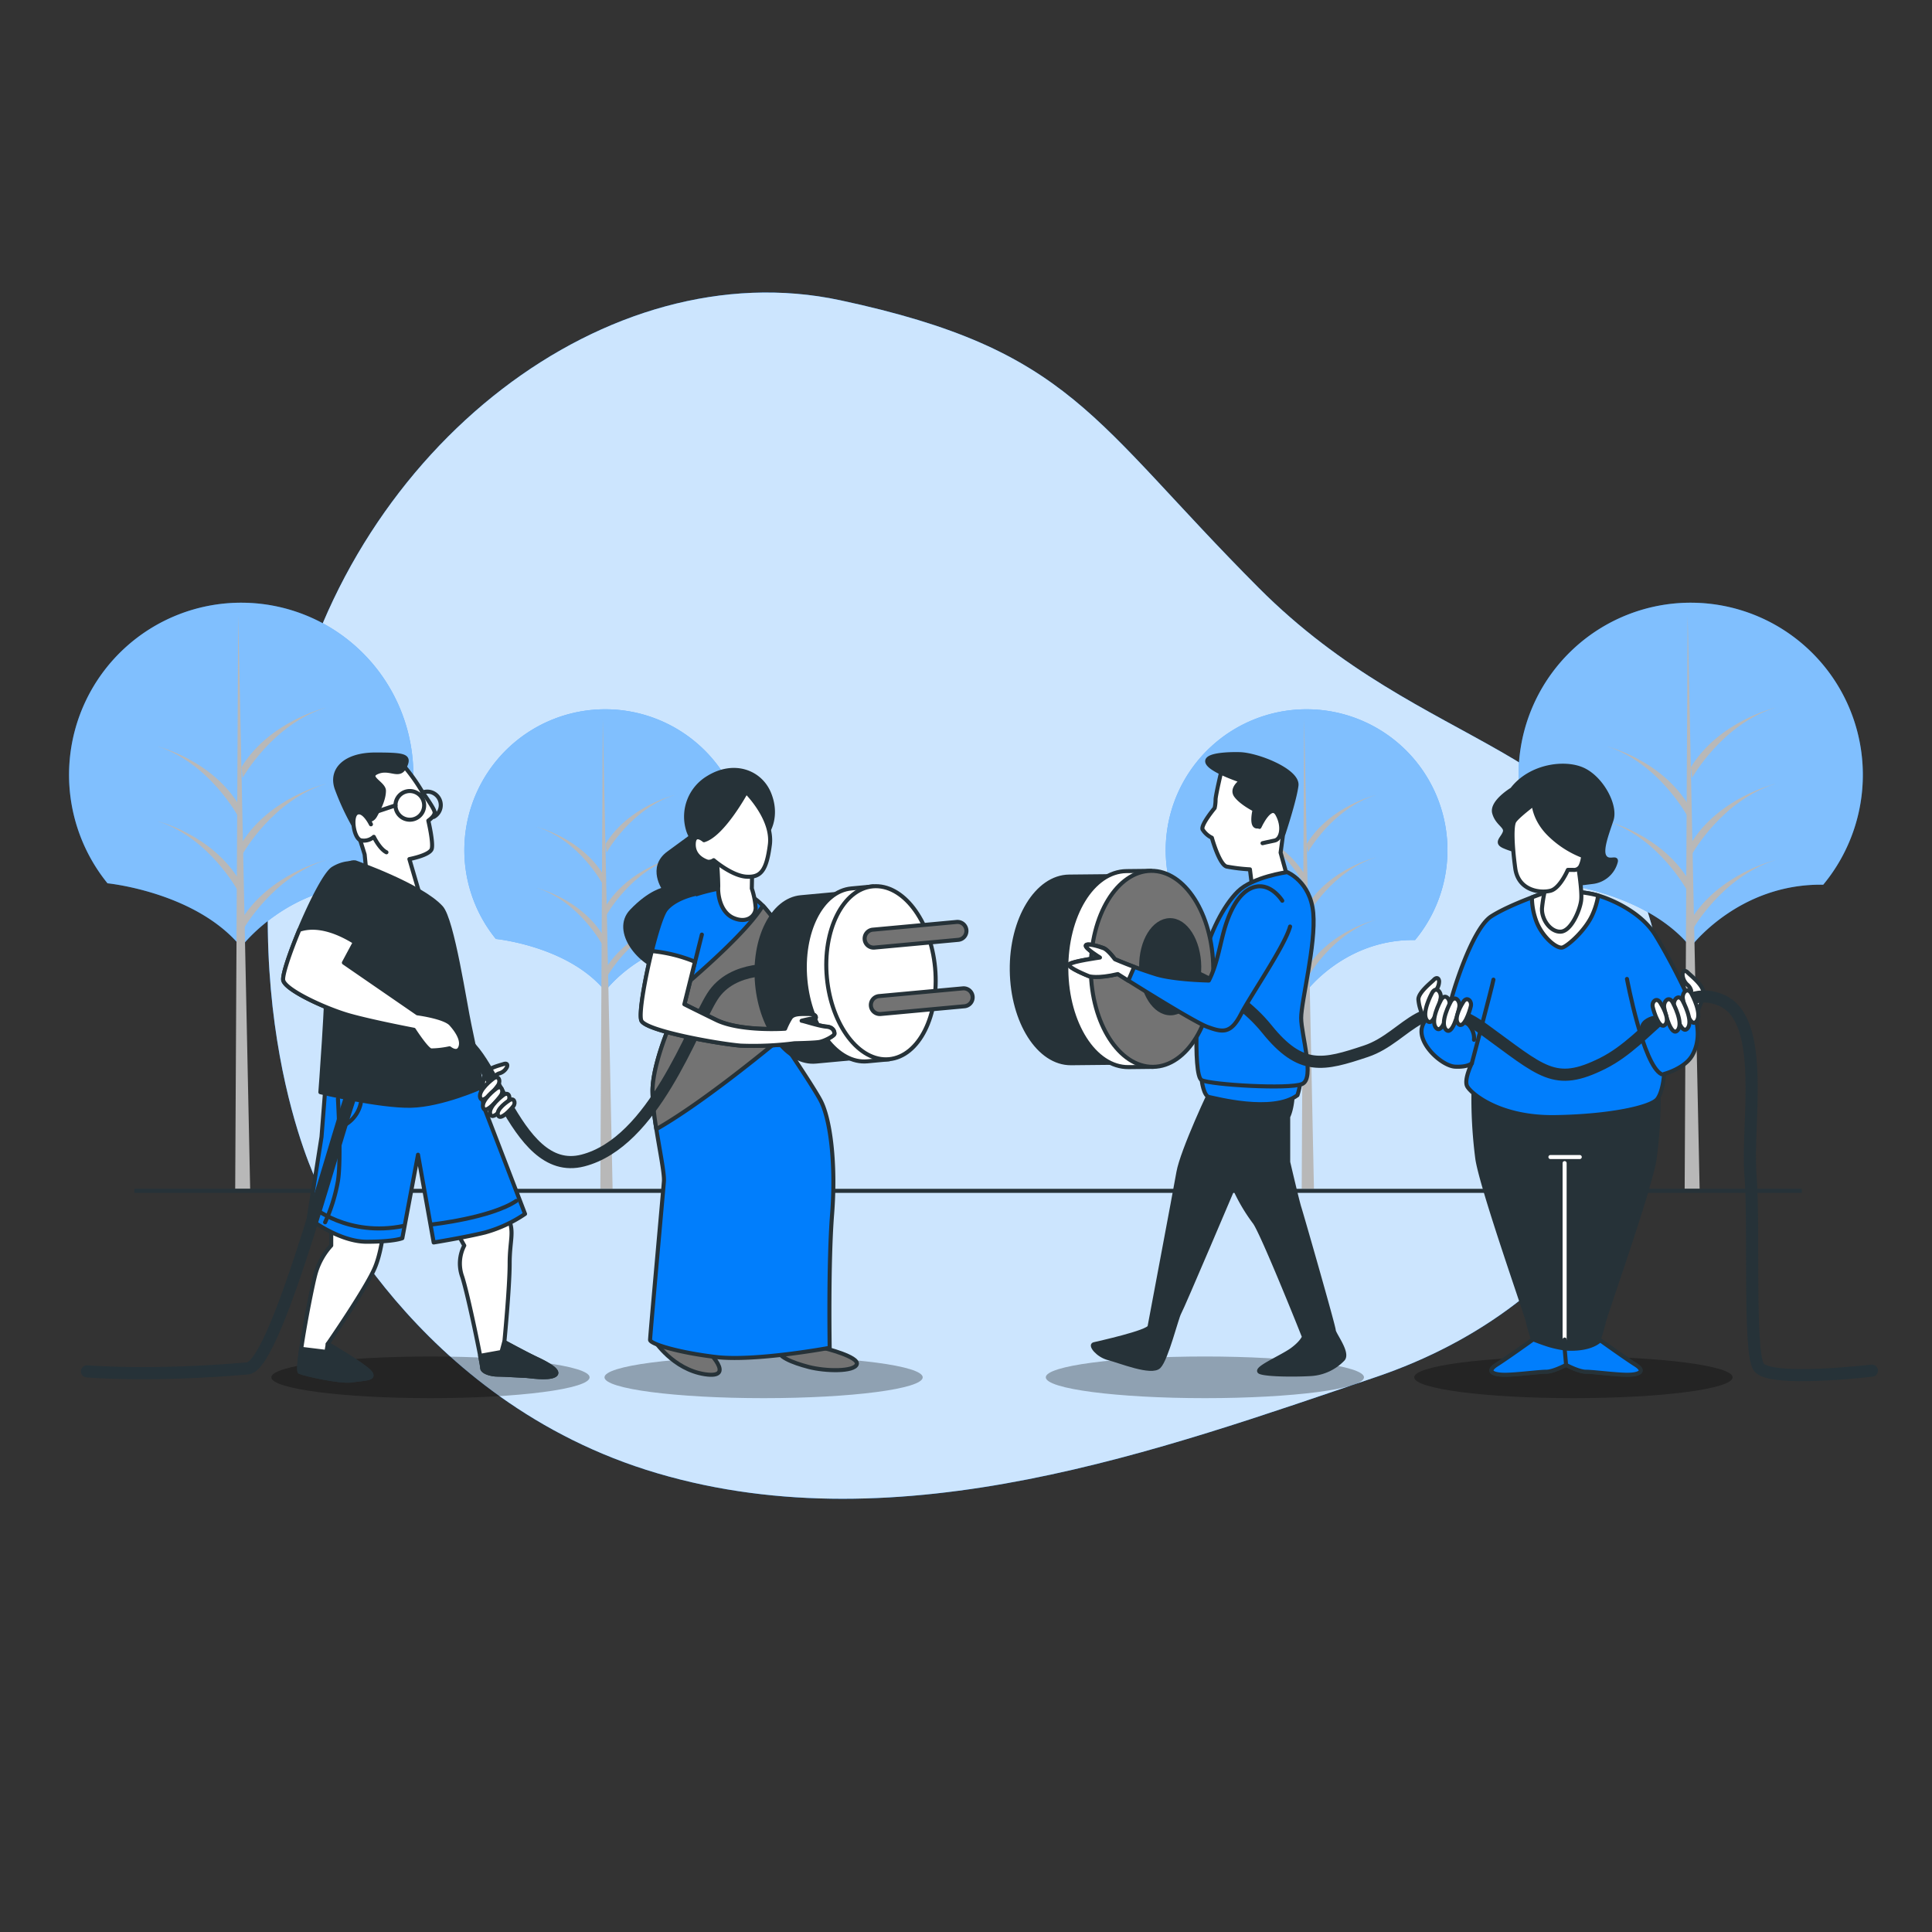 <!--suppress ALL -->


<svg xmlns="http://www.w3.org/2000/svg" viewBox="0 0 500 500">
    <rect x="0" y="0" width="500" height="500" fill="#333333" stroke="none"/>
    <g id="freepik--background-simple--inject-17">
        <path d="M81.91,305.64s25,57,88.21,75.64,130.71-6.2,185.87-24.87S440.16,290,427.87,241.05s-58.76-45.43-102.1-88.9S277.49,90.54,217.43,77.7,91.63,115.41,75.19,187,81.91,305.64,81.91,305.64Z"
              style="fill:#017EFC"></path>
        <path d="M81.91,305.64s25,57,88.21,75.64,130.71-6.2,185.87-24.87S440.16,290,427.87,241.05s-58.76-45.43-102.1-88.9S277.49,90.54,217.43,77.7,91.63,115.41,75.19,187,81.91,305.64,81.91,305.64Z"
              style="fill:#fff;opacity:0.8"></path>
    </g>
    <g id="freepik--Trees--inject-17">
        <path d="M403,228.6s22.92,2.27,34.53,16.48c0,0,12.28-16.46,34.32-16.12a44.55,44.55,0,1,0-68.86-.32Z"
              style="fill:#017EFC"></path>
        <path d="M403,228.6s22.92,2.27,34.53,16.48c0,0,12.28-16.46,34.32-16.12a44.55,44.55,0,1,0-68.86-.32Z"
              style="fill:#fff;opacity:0.5"></path>
        <polygon points="436.76 159.12 435.99 307.66 439.86 307.66 436.76 159.12" style="fill:#b8b8b8"></polygon>
        <path d="M437.93,240.75s7.73-13.93,21.66-18.19c0,0-14.7,3.49-22,15.48Z" style="fill:#b8b8b8"></path>
        <path d="M437.93,201.29s7.73-13.93,21.66-18.19c0,0-14.7,3.48-22,15.48Z" style="fill:#b8b8b8"></path>
        <path d="M437.93,221s7.73-13.93,21.66-18.19c0,0-14.7,3.49-22,15.48Z" style="fill:#b8b8b8"></path>
        <path d="M436.78,211.34s-7.47-13.92-20.91-18.18c0,0,14.19,3.48,21.28,15.48Z" style="fill:#b8b8b8"></path>
        <path d="M436.78,230.69s-7.47-13.93-20.91-18.18c0,0,14.19,3.48,21.28,15.47Z" style="fill:#b8b8b8"></path>
        <path d="M27.87,228.6s22.92,2.27,34.53,16.48c0,0,12.28-16.46,34.32-16.12a44.55,44.55,0,1,0-68.86-.32Z"
              style="fill:#017EFC"></path>
        <path d="M27.87,228.6s22.92,2.27,34.53,16.48c0,0,12.28-16.46,34.32-16.12a44.55,44.55,0,1,0-68.86-.32Z"
              style="fill:#fff;opacity:0.5"></path>
        <polygon points="61.65 159.12 60.87 307.66 64.74 307.66 61.65 159.12" style="fill:#b8b8b8"></polygon>
        <path d="M62.81,240.75s7.73-13.93,21.66-18.19c0,0-14.7,3.49-22,15.48Z" style="fill:#b8b8b8"></path>
        <path d="M62.81,201.29s7.73-13.93,21.66-18.19c0,0-14.7,3.48-22,15.48Z" style="fill:#b8b8b8"></path>
        <path d="M62.81,221s7.73-13.93,21.66-18.19c0,0-14.7,3.49-22,15.48Z" style="fill:#b8b8b8"></path>
        <path d="M61.66,211.34s-7.47-13.92-20.91-18.18c0,0,14.19,3.48,21.28,15.48Z" style="fill:#b8b8b8"></path>
        <path d="M61.66,230.69s-7.47-13.93-20.91-18.18c0,0,14.19,3.48,21.28,15.47Z" style="fill:#b8b8b8"></path>
        <path d="M309.87,243s18.76,1.85,28.26,13.48c0,0,10.05-13.47,28.09-13.2a36.46,36.46,0,1,0-56.36-.25Z"
              style="fill:#017EFC"></path>
        <path d="M309.87,243s18.76,1.85,28.26,13.48c0,0,10.05-13.47,28.09-13.2a36.46,36.46,0,1,0-56.36-.25Z"
              style="fill:#fff;opacity:0.5"></path>
        <polygon points="337.51 186.08 336.88 307.66 340.05 307.66 337.51 186.08" style="fill:#b8b8b8"></polygon>
        <path d="M338.46,252.9s6.34-11.4,17.73-14.89c0,0-12,2.85-18,12.67Z" style="fill:#b8b8b8"></path>
        <path d="M338.46,220.6s6.34-11.4,17.73-14.88c0,0-12,2.85-18,12.66Z" style="fill:#b8b8b8"></path>
        <path d="M338.46,236.75s6.34-11.4,17.73-14.89c0,0-12,2.85-18,12.67Z" style="fill:#b8b8b8"></path>
        <path d="M337.52,228.83s-6.11-11.4-17.11-14.88c0,0,11.61,2.85,17.42,12.66Z" style="fill:#b8b8b8"></path>
        <path d="M337.52,244.66s-6.11-11.4-17.11-14.88c0,0,11.61,2.85,17.42,12.67Z" style="fill:#b8b8b8"></path>
        <path d="M128.36,243s18.76,1.85,28.26,13.48c0,0,10-13.47,28.09-13.2a36.46,36.46,0,1,0-56.36-.25Z"
              style="fill:#017EFC"></path>
        <path d="M128.36,243s18.76,1.85,28.26,13.48c0,0,10-13.47,28.09-13.2a36.46,36.46,0,1,0-56.36-.25Z"
              style="fill:#fff;opacity:0.5"></path>
        <polygon points="156 186.08 155.37 307.66 158.54 307.66 156 186.08" style="fill:#b8b8b8"></polygon>
        <path d="M157,252.9s6.34-11.4,17.73-14.89c0,0-12,2.85-18,12.67Z" style="fill:#b8b8b8"></path>
        <path d="M157,220.6s6.34-11.4,17.73-14.88c0,0-12,2.85-18,12.66Z" style="fill:#b8b8b8"></path>
        <path d="M157,236.75s6.34-11.4,17.73-14.89c0,0-12,2.85-18,12.67Z" style="fill:#b8b8b8"></path>
        <path d="M156,228.83S149.9,217.43,138.9,214c0,0,11.61,2.85,17.42,12.66Z" style="fill:#b8b8b8"></path>
        <path d="M156,244.66s-6.11-11.4-17.11-14.88c0,0,11.61,2.85,17.42,12.67Z" style="fill:#b8b8b8"></path>
        <line x1="34.77" y1="308.19" x2="466.31" y2="308.19"
              style="fill:none;stroke:#263238;stroke-miterlimit:10;stroke-width:1.047px"></line>
    </g>
    <g id="freepik--Characters--inject-17">
        <path d="M152.59,356.45c0,3-18.43,5.39-41.18,5.39s-41.18-2.41-41.18-5.39,18.44-5.39,41.18-5.39S152.59,353.48,152.59,356.45Z"
              style="opacity:0.3"></path>
        <path d="M238.8,356.45c0,3-18.44,5.39-41.18,5.39s-41.18-2.41-41.18-5.39,18.44-5.39,41.18-5.39S238.8,353.48,238.8,356.45Z"
              style="opacity:0.3"></path>
        <path d="M353,356.45c0,3-18.43,5.39-41.17,5.39s-41.18-2.41-41.18-5.39,18.43-5.39,41.18-5.39S353,353.48,353,356.45Z"
              style="opacity:0.3"></path>
        <path d="M448.4,356.45c0,3-18.44,5.39-41.18,5.39S366,359.43,366,356.45s18.44-5.39,41.18-5.39S448.4,353.48,448.4,356.45Z"
              style="opacity:0.3"></path>
        <path d="M316.28,198.77s-1.69,7-1.69,8.18a10.06,10.06,0,0,1-.24,2.17s-3.61,4.33-3.13,5.53a5.83,5.83,0,0,0,2.41,2.16s1.92,7,3.85,7.46a46.34,46.34,0,0,0,6,.72l.72,5.77,9.62-1.44-2.4-8.66,1-7.46s1.68-3.12,0-8.17-5.29-5.29-7.7-5.29A83.06,83.06,0,0,1,316.28,198.77Z"
              style="fill:#fff;stroke:#263238;stroke-linecap:round;stroke-linejoin:round;stroke-width:1.047px"></path>
        <path d="M320.61,195.17s-8.42-.25-8.18,1.92,8.9,5,8.9,5-2.89,1.92-1.45,3.85,4.81,3.61,4.81,3.61-1,4.09.49,4.33,2.4-1.93,2.64-2.65,2.89-.48,3.61,1.44a10,10,0,0,1,.72,3.13s2.89-8.66,3.37-12.51S325.18,195.17,320.61,195.17Z"
              style="fill:#263238;stroke:#263238;stroke-linecap:round;stroke-linejoin:round;stroke-width:1.047px"></path>
        <path d="M325.94,214s2.91-6.4,4.65-3.25,1,6.43-.71,6.78-3.14.69-3.14.69"
              style="fill:#fff;stroke:#263238;stroke-linecap:round;stroke-linejoin:round;stroke-width:1.047px"></path>
        <path d="M314.11,280.79c-.47.55-8.18,17.08-9.14,22.61s-7.21,38.49-7.46,39.93-13.46,4.33-14.43,4.57,1,2.89,3.85,3.61,11.07,4.09,13,2.16,4.57-12.75,5.29-13.95,14.26-33.1,14.26-33.1,6.94-15.31,8.38-16.76-1.71-7.86-2.92-9.79S317.48,276.94,314.11,280.79Z"
              style="fill:#263238;stroke:#263238;stroke-linecap:round;stroke-linejoin:round;stroke-width:1.047px"></path>
        <path d="M312.67,281s3.37,16.12,5.05,21.89a46.07,46.07,0,0,0,7,13.47c1.93,2.65,11.31,26,11.31,26l1.44,3.61s-.48,1.44-3.12,3.36-10.11,5.05-8.18,5.78,9.62.72,13.23.48a12.5,12.5,0,0,0,8.17-3.85c1.45-1.69-2.4-6.5-2.4-7.46s-8.42-30.3-8.9-31.75-2.89-11.78-2.89-11.78V289s1.21-2.16,1.21-7-3.61-5.78-3.61-5.78l-19.73,1.93Z"
              style="fill:#263238;stroke:#263238;stroke-linecap:round;stroke-linejoin:round;stroke-width:1.047px"></path>
        <path d="M311,279.59s.49,4.09,1.93,4.33,16.35,4.33,22.85-.48c0,0,1.2-3.61.48-4.57s-2.41-.48-11.06-.48S311,278.39,311,279.59Z"
              style="fill:#017EFC;stroke:#263238;stroke-linecap:round;stroke-linejoin:round;stroke-width:1.047px"></path>
        <path d="M333.11,225.71s-8.9,1.2-12.75,5-7.21,10.83-8.89,17.32-2.89,30.31-.49,31.51,22.61,2.41,26,1-.24-12.75-.24-17.08,3.85-19,3.13-27.17S333.11,225.71,333.11,225.71Z"
              style="fill:#017EFC;stroke:#263238;stroke-linecap:round;stroke-linejoin:round;stroke-width:1.047px"></path>
        <path d="M301,250.71c-.11-9.9-4.15-18.35-9.52-22l0-2-14.8.15c-8.33.09-15,11-14.83,24.3s7,24.07,15.34,24l14.8-.15,0-2C297.19,269.14,301.05,260.61,301,250.71Z"
              style="fill:#263238;stroke:#263238;stroke-linecap:round;stroke-linejoin:round;stroke-width:1.047px"></path>
        <path d="M307.64,250.64c-.11-10.4-4.12-19.28-9.76-23.14l0-2.13-6.34.07c-8.76.09-15.73,11.52-15.58,25.53s7.36,25.29,16.12,25.2l6.34-.07,0-2.12C303.93,270,307.75,261,307.64,250.64Z"
              style="fill:#fff;stroke:#263238;stroke-linecap:round;stroke-linejoin:round;stroke-width:1.047px"></path>
        <path d="M314,250.57c.15,14-6.83,25.44-15.58,25.53s-16-11.19-16.12-25.19,6.83-25.44,15.58-25.54S313.83,236.56,314,250.57Z"
              style="fill:#737373;stroke:#263238;stroke-linecap:round;stroke-linejoin:round;stroke-width:1.047px"></path>
        <path d="M310.36,250.14c.07,6.63-3.24,12.05-7.39,12.1s-7.57-5.31-7.64-12,3.24-12,7.39-12.1S310.29,243.5,310.36,250.14Z"
              style="fill:#263238;stroke:#263238;stroke-linecap:round;stroke-linejoin:round;stroke-width:1.047px"></path>
        <path d="M428.2,300a121.5,121.5,0,0,0,1.05-18.6c-3.25,1.5-22.21,2.05-23.95,2.09s-20.7-.59-23.95-2.09a121.5,121.5,0,0,0,1,18.6c1.31,8.11,12.83,40.58,13.09,42.15a34.94,34.94,0,0,0,1.31,4.46s-6.55,4.71-9.43,6.54-.78,2.62,2.1,2.62,8.9-.79,10.73-.79c1.62,0,4.44-1.41,5.1-1.75.66.34,3.48,1.75,5.09,1.75,1.84,0,7.86.79,10.74.79s5-.79,2.1-2.62-9.43-6.54-9.43-6.54a34.94,34.94,0,0,0,1.31-4.46C415.37,340.55,426.89,308.08,428.2,300Z"
              style="fill:#263238;stroke:#263238;stroke-linecap:round;stroke-linejoin:round;stroke-width:1.047px"></path>
        <path d="M401.34,230.49s-10.13,3.31-15.36,6.63-10.48,21.3-10.48,22a22.41,22.41,0,0,1-1.22,3.66s-5.24-1.22-6.28,3.14,5.23,9.95,8.55,10.13,4.36-.87,4.36-.87-2.09,4.19-1.22,5.93,8.21,8.21,22.7,8,25-2.62,26.53-4.71,1.75-6.46,1.75-6.46,5.41-1.4,7.33-4.89,1.57-7.16.52-10.82S432.06,247.94,428.4,242s-11.35-9.25-15-10.3S403.78,230.49,401.34,230.49Z"
              style="fill:#017EFC;stroke:#263238;stroke-linecap:round;stroke-linejoin:round;stroke-width:1.047px"></path>
        <path d="M404.41,245.19c1.45-.48,6-4.52,7.75-8.56a19.47,19.47,0,0,0,1.45-4.85l-.23-.07c-3.66-1.05-9.6-1.22-12-1.22,0,0-2.12.69-4.92,1.76a18,18,0,0,0,1.2,6.32C399.24,242.61,403,245.68,404.41,245.19Z"
              style="fill:#fff;stroke:#263238;stroke-linecap:round;stroke-linejoin:round;stroke-width:1.047px"></path>
        <path d="M421.06,253.35S425.25,275.7,430,278"
              style="fill:none;stroke:#263238;stroke-linecap:round;stroke-linejoin:round;stroke-width:1.047px"></path>
        <path d="M380.91,275.18s5.24-19.73,5.59-21.65"
              style="fill:none;stroke:#263238;stroke-linecap:round;stroke-linejoin:round;stroke-width:1.047px"></path>
        <path d="M427.83,263.45s-2.9.65-2.9,2.75"
              style="fill:none;stroke:#263238;stroke-linecap:round;stroke-linejoin:round;stroke-width:1.047px"></path>
        <path d="M378.56,263.77s3.23,2.1,2.91,5.33"
              style="fill:none;stroke:#263238;stroke-linecap:round;stroke-linejoin:round;stroke-width:1.047px"></path>
        <path d="M400.2,355c1.62,0,4.44-1.41,5.1-1.75.66.34,3.48,1.75,5.09,1.75,1.84,0,7.86.79,10.74.79s5-.79,2.1-2.62c-2.51-1.59-7.77-5.35-9.11-6.31-3.09,2.82-9.2,2.12-9.2,2.12a31.37,31.37,0,0,1-3.67-.78c-1.83-.53-4.45-1.57-4.45-1.57s-6.55,4.71-9.43,6.54-.78,2.62,2.1,2.62S398.37,355,400.2,355Z"
              style="fill:#017EFC;stroke:#263238;stroke-linecap:round;stroke-linejoin:round;stroke-width:1.047px"></path>
        <line x1="404.92" y1="346.67" x2="404.92" y2="301.01"
              style="fill:none;stroke:#fff;stroke-linecap:round;stroke-linejoin:round;stroke-width:1.047px"></line>
        <polyline points="405.3 353.2 404.92 348.93 404.92 346.67"
                  style="fill:none;stroke:#263238;stroke-linecap:round;stroke-linejoin:round;stroke-width:1.047px"></polyline>
        <line x1="401.25" y1="299.44" x2="408.84" y2="299.44"
              style="fill:none;stroke:#fff;stroke-linecap:round;stroke-linejoin:round;stroke-width:1.047px"></line>
        <path d="M391.33,204.29s-5.44,3.26-4.63,6.12,3.27,3.41,2.73,5S387,218,389.15,219a18.36,18.36,0,0,0,3.82,1.23s2,6.94,5.44,8.16,9.4.41,13.62-.13a7.05,7.05,0,0,0,6.12-5.18c.41-1.49-1.77.28-2.86-1.36s.55-5.85,1.77-9.53-2.45-10.62-7.21-12.93S396,198.16,391.33,204.29Z"
              style="fill:#263238;stroke:#263238;stroke-linecap:round;stroke-linejoin:round;stroke-width:1.047px"></path>
        <path d="M400.47,228a36.87,36.87,0,0,0-1.4,7c-.18,3,2.27,6.29,4.89,6.11s4.88-5.41,5.23-8-.87-9.6-.87-9.6-4,.18-5.59,1.57A9.68,9.68,0,0,0,400.47,228Z"
              style="fill:#fff;stroke:#263238;stroke-linecap:round;stroke-linejoin:round;stroke-width:1.047px"></path>
        <path d="M396.92,208.1s.13,4.08,4.22,8a25.29,25.29,0,0,0,8.57,5.45,7.53,7.53,0,0,1-.68,2.58,1.89,1.89,0,0,1-1.9,1h-1.37s-2,4.69-4.42,5.37-8.37.21-9.19-5.78-.95-10.89-.27-12.12S396.92,208.1,396.92,208.1Z"
              style="fill:#fff;stroke:#263238;stroke-linecap:round;stroke-linejoin:round;stroke-width:1.047px"></path>
        <path d="M439.71,260.8a11,11,0,0,0,1.11-4c0-1.82-3.38-4.43-4-5.08s-1.24-.58-1.37.33a3.74,3.74,0,0,0,1.17,2.73,3.06,3.06,0,0,1,1.05,1.57c.06.45-1.12,2.66-.53,4.09S439.39,262.3,439.71,260.8Z"
              style="fill:#fff;stroke:#263238;stroke-linecap:round;stroke-linejoin:round;stroke-width:1.047px"></path>
        <path d="M304.28,250.59S319,255.3,327.85,266.3s14.66,9.42,25.66,5.76,15.19-16.76,30.38-5.76,18.33,15.18,30.9,8.9,19.37-21.47,30.9-16.24,6.28,32,7.33,45-.53,45.57,2.09,49.76,29.33,1,29.33,1"
              style="fill:none;stroke:#263238;stroke-linecap:round;stroke-linejoin:round;stroke-width:3.142px"></path>
        <path d="M331.85,233.11s-2.93-4.78-7.25-3.53c-4.57,1.32-6.93,7.85-8,11.92s-1.79,8.47-3.75,12.26c0,0-8.66-.15-13.49-1.55a114.2,114.2,0,0,1-10.86-4s-1.71-2.39-2.92-2.86-4.35-1.39-4.58-.67,3.64,3.09,3.64,3.09-7.2,1-7.92,1.77,5.09,3.07,5.09,3.07,2.17.7,7.45-.56c0,0,19.37,12.3,23.23,13.71s6,1.86,8.63-3.22,11.36-17.68,12.75-22.75"
              style="fill:#017EFC;stroke:#263238;stroke-linecap:round;stroke-linejoin:round;stroke-width:1.047px"></path>
        <path d="M293.53,250.25c-2.83-1.06-5-2-5-2s-1.71-2.39-2.92-2.86-4.35-1.39-4.58-.67,3.64,3.09,3.64,3.09-7.2,1-7.92,1.77,5.09,3.07,5.09,3.07,2.17.7,7.45-.56l2.71,1.71Z"
              style="fill:#fff;stroke:#263238;stroke-linecap:round;stroke-linejoin:round;stroke-width:1.047px"></path>
        <path d="M368.19,262.64a11,11,0,0,1-1.11-4c0-1.82,3.39-4.42,4-5.07s1.23-.58,1.36.33a3.74,3.74,0,0,1-1.17,2.73,3.06,3.06,0,0,0-1.05,1.57c-.06.44,1.12,2.66.53,4.09S368.51,264.13,368.19,262.64Z"
              style="fill:#fff;stroke:#263238;stroke-linecap:round;stroke-linejoin:round;stroke-width:1.047px"></path>
        <path d="M370.52,257.15s-2.79,5.15-1.17,7,3.19-4.16,3.49-5.82S371.55,255,370.52,257.15Z"
              style="fill:#fff;stroke:#263238;stroke-linecap:round;stroke-linejoin:round;stroke-width:1.047px"></path>
        <path d="M372.82,259s-2.79,5.15-1.17,7,3.19-4.16,3.49-5.82S373.85,256.79,372.82,259Z"
              style="fill:#fff;stroke:#263238;stroke-linecap:round;stroke-linejoin:round;stroke-width:1.047px"></path>
        <path d="M375.35,259.43s-2.79,5.15-1.17,7,3.19-4.16,3.49-5.82S376.38,257.27,375.35,259.43Z"
              style="fill:#fff;stroke:#263238;stroke-linecap:round;stroke-linejoin:round;stroke-width:1.047px"></path>
        <path d="M378.59,259.47s-2.6,4-1.18,5.51,2.95-3.24,3.25-4.61S379.55,257.67,378.59,259.47Z"
              style="fill:#fff;stroke:#263238;stroke-linecap:round;stroke-linejoin:round;stroke-width:1.047px"></path>
        <path d="M437.85,257.35s2.79,5.15,1.17,7-3.19-4.17-3.49-5.83S436.82,255.19,437.85,257.35Z"
              style="fill:#fff;stroke:#263238;stroke-linecap:round;stroke-linejoin:round;stroke-width:1.047px"></path>
        <path d="M435.55,259.15s2.79,5.15,1.17,7-3.19-4.17-3.49-5.83S434.52,257,435.55,259.15Z"
              style="fill:#fff;stroke:#263238;stroke-linecap:round;stroke-linejoin:round;stroke-width:1.047px"></path>
        <path d="M433,259.63s2.79,5.15,1.17,7-3.19-4.16-3.48-5.83S432,257.47,433,259.63Z"
              style="fill:#fff;stroke:#263238;stroke-linecap:round;stroke-linejoin:round;stroke-width:1.047px"></path>
        <path d="M429.78,259.67s2.6,4.05,1.18,5.51-2.95-3.24-3.24-4.61S428.82,257.87,429.78,259.67Z"
              style="fill:#fff;stroke:#263238;stroke-linecap:round;stroke-linejoin:round;stroke-width:1.047px"></path>
        <path d="M85.72,316.65v5.68a18,18,0,0,0-4.13,7.58c-1.21,4.64-5,24.61-4,25.13S88,357.71,91,357.26c3.44-.52,6.37-.34,4.64-2.24s-10.82-7.21-10.82-7.21,10-14.46,12.22-19.8,2.58-13.6,2.58-13.6l-13.42-.51Z"
              style="fill:#fff;stroke:#263238;stroke-linecap:round;stroke-linejoin:round;stroke-width:1.047px"></path>
        <path d="M91,357.26c3.44-.52,6.37-.34,4.64-2.24s-10.82-7.21-10.82-7.21l-.34,2.06-6.55-.8c-.48,3.34-.69,5.79-.34,6C78.66,355.55,88,357.71,91,357.26Z"
              style="fill:#263238;stroke:#263238;stroke-linecap:round;stroke-linejoin:round;stroke-width:1.047px"></path>
        <path d="M118.6,319.59l1.55,2.76a10.07,10.07,0,0,0-.52,8.09c1.55,4.82,5.17,22.55,5.17,23.58s2.23,1.72,4,1.72,6.67.34,7.36.34,5.68.86,7.4-.17-2.19-3.1-4.77-4.3-8.26-4.3-8.26-4.3,1.37-14.12,1.37-20.32,1.38-8.26-.51-12.05-13.77,1.73-13.77,1.73Z"
              style="fill:#fff;stroke:#263238;stroke-linecap:round;stroke-linejoin:round;stroke-width:1.047px"></path>
        <path d="M138.74,351.61c-2.58-1.21-8.26-4.3-8.26-4.3l-.69,2.58-5.53,1c.33,1.72.54,2.9.54,3.14,0,1,2.23,1.72,4,1.72s6.67.34,7.36.34,5.68.86,7.4-.17S141.32,352.81,138.74,351.61Z"
              style="fill:#263238;stroke:#263238;stroke-linecap:round;stroke-linejoin:round;stroke-width:1.047px"></path>
        <path d="M109.33,205a47.36,47.36,0,0,0-4.61-6.54c-2.37-2.67-9.8-2.52-13.06,1s-2.23,9.8-1,11.58,3.71,10.1,3.71,10.1l.59,5.94,13.81,4.9-2.82-9.65s5.35-1,5.79-2.67-.89-7.28-.89-7.28,1.78-1.19,1.63-2.23S109.33,205,109.33,205Z"
              style="fill:#fff;stroke:#263238;stroke-linecap:round;stroke-linejoin:round;stroke-width:1.047px"></path>
        <path d="M93.44,211.4s2.36,2,3.65-.29,2.27-4.53,2.27-6.47-4.85-3.55-1.62-4.85,5.56,1.59,7-1.31.13-3.21-7.63-3.21-11.64,3.88-10,8.73a65.31,65.31,0,0,0,4.85,10.34Z"
              style="fill:#263238;stroke:#263238;stroke-linecap:round;stroke-linejoin:round;stroke-width:1.047px"></path>
        <path d="M109.77,208.43a3.71,3.71,0,1,1-3.71-3.71A3.71,3.71,0,0,1,109.77,208.43Z"
              style="fill:none;stroke:#263238;stroke-linecap:round;stroke-linejoin:round;stroke-width:1.047px"></path>
        <path d="M109.23,205.14a3.62,3.62,0,0,1,1.36-.27,3.49,3.49,0,0,1,1.69,6.54"
              style="fill:none;stroke:#263238;stroke-linecap:round;stroke-linejoin:round;stroke-width:1.047px"></path>
        <line x1="102.35" y1="208.43" x2="93.44" y2="211.4"
              style="fill:#fff;stroke:#263238;stroke-linecap:round;stroke-linejoin:round;stroke-width:1.047px"></line>
        <path d="M96,213.33s-1.78-3.71-3.56-3-.89,6.54.89,7.13a3.84,3.84,0,0,0,3.41-.89s1.49,3.12,3.27,4"
              style="fill:#fff;stroke:#263238;stroke-linecap:round;stroke-linejoin:round;stroke-width:1.047px"></path>
        <path d="M84.32,280l-1.11,14.22-3.32,21.05s7.76,6.09,15,6.09,9.23-.92,9.23-.92l4.06-21.6,4.06,22.71s8-1.29,13.3-2.59a35.08,35.08,0,0,0,10.34-4.8l-10.71-27.88-2.32-14.38s-12,1.11-19.21,1.48-16.8-1.48-16.8-1.48Z"
              style="fill:#017EFC;stroke:#263238;stroke-linecap:round;stroke-linejoin:round;stroke-width:1.047px"></path>
        <path d="M91.93,223.18s17,5.93,22.25,11.69c2.9,3.2,6.15,25.1,7.32,30.45s3.21,16,3.21,16-10.37,4.68-18.39,4.85-23.41-3.51-23.41-3.51,1.83-23.73,1.83-34.76.17-18.23,2-21.74C86.75,226.19,89.76,222.84,91.93,223.18Z"
              style="fill:#263238;stroke:#263238;stroke-linecap:round;stroke-linejoin:round;stroke-width:1.047px"></path>
        <path d="M87.46,284.38s.92,15.51,0,21.24a44.06,44.06,0,0,1-3.32,10.71"
              style="fill:none;stroke:#263238;stroke-linecap:round;stroke-linejoin:round;stroke-width:1.047px"></path>
        <path d="M87.83,291.77a8.47,8.47,0,0,0,5.54-6.28"
              style="fill:none;stroke:#263238;stroke-linecap:round;stroke-linejoin:round;stroke-width:1.047px"></path>
        <path d="M80.81,312.27s9.24,7.94,23.64,5"
              style="fill:none;stroke:#263238;stroke-linecap:round;stroke-linejoin:round;stroke-width:1.047px"></path>
        <path d="M111.84,316.88s15.14-1.66,21.79-6.09"
              style="fill:none;stroke:#263238;stroke-linecap:round;stroke-linejoin:round;stroke-width:1.047px"></path>
        <path d="M179.56,216s-1.46,1.08-6.55,4.8-1.08,9.34-1.08,9.34-3.64.57-8.5,5.68,2.17,13.88,8.74,15.25,14.25-6.76,16.55-14.3-.74-18.91-2.27-21.26S179.56,216,179.56,216Z"
              style="fill:#263238;stroke:#263238;stroke-linecap:round;stroke-linejoin:round;stroke-width:1.047px"></path>
        <path d="M198.84,215s2.53-3.91.24-9.58-9.13-8.26-15.79-4.15A11.73,11.73,0,0,0,178,214.54c.65,2.62,3.93,6.65,4.62,6.71s6.68,2.24,10.77.33S198.84,215,198.84,215Z"
              style="fill:#263238;stroke:#263238;stroke-linecap:round;stroke-linejoin:round;stroke-width:1.047px"></path>
        <path d="M169.41,347s4.75,7.39,13,8.65.83-6.14-.56-7.26S170.53,344.85,169.41,347Z"
              style="fill:#737373;stroke:#263238;stroke-linecap:round;stroke-linejoin:round;stroke-width:1.047px"></path>
        <path d="M213.36,348.9s9.07,2.23,8.37,4.19-8.09,1.81-12.41.69-8.38-2.79-7.82-4.6S213.36,348.9,213.36,348.9Z"
              style="fill:#737373;stroke:#263238;stroke-linecap:round;stroke-linejoin:round;stroke-width:1.047px"></path>
        <path d="M187.57,229.7s-12.14,1.78-14.36,6.07.91,27.66.91,27.66-5.18,11.43-5.25,18.79,3.21,20.31,2.95,23.54-3.58,40-3.58,41,7,3.24,17.09,4.44,29.39-2.39,29.39-2.39-.38-21.7.63-34.64-.43-24.57-3-29.4-14.54-22.22-14.54-22.22,5.8-10.52,6.16-15.12-1.51-7-5.89-12.29A15.27,15.27,0,0,0,187.57,229.7Z"
              style="fill:#017EFC;stroke:#263238;stroke-linecap:round;stroke-linejoin:round;stroke-width:1.047px"></path>
        <path d="M197.84,262.56s5.8-10.52,6.16-15.12-1.51-7-5.89-12.29c-.21-.26-.43-.49-.65-.73l-.16.15c-4.5,7.35-19.38,19.91-23.81,23.57.34,3.13.63,5.29.63,5.29s-5.18,11.43-5.25,18.79a67.11,67.11,0,0,0,1,10c10.51-6,24.57-17.23,32.18-23.49C199.67,265.21,197.84,262.56,197.84,262.56Z"
              style="fill:#737373;stroke:#263238;stroke-linecap:round;stroke-linejoin:round;stroke-width:1.047px"></path>
        <path d="M185.33,221.12a75.07,75.07,0,0,1,.55,8.27c-.16,2.05.5,6.73,4,8.2s5.7-.58,5.69-2.64a20.8,20.8,0,0,0-1-5l.1-5.65S188.63,220.52,185.33,221.12Z"
              style="fill:#fff;stroke:#263238;stroke-linecap:round;stroke-linejoin:round;stroke-width:1.047px"></path>
        <path d="M182.19,217.45s-2.57-2.26-2.65,1,2.92,4.34,3.58,4.56a2.21,2.21,0,0,0,1.58-.39s4.66,4,8.4,4.26,5.26-1.47,6.14-8.26-6.13-13.68-6.13-13.68S187.11,216,182.19,217.45Z"
              style="fill:#fff;stroke:#263238;stroke-linecap:round;stroke-linejoin:round;stroke-width:1.047px"></path>
        <path d="M125,281.18a9,9,0,0,1,.56-3.4c.62-1.36,4-2.14,4.75-2.4s1.13,0,.91.71a3.1,3.1,0,0,1-1.81,1.64,2.54,2.54,0,0,0-1.33.81c-.19.32-.07,2.37-1,3.24S124.69,282.41,125,281.18Z"
              style="fill:#fff;stroke:#263238;stroke-linecap:round;stroke-linejoin:round;stroke-width:1.047px"></path>
        <path d="M201.64,251.11s-12-1.57-17.29,6.81-15.18,37.7-33.51,42.42-23.57-33-34.57-31.95c-10.48,1-17.8,0-24.09,11.52-3.36,6.17-20.16,73.54-28.1,74.23-25.29,2.21-41.57.77-41.57.77"
              style="fill:none;stroke:#263238;stroke-linecap:round;stroke-linejoin:round;stroke-width:3.142px"></path>
        <path d="M92.71,223.66s-2.77-1.11-6.47,1.1-13.66,26.41-12.92,29,11.26,7.39,17.17,9.05,16.62,3.7,16.62,3.7,3.32,5.17,4.43,5.35a24.06,24.06,0,0,0,4.8-.55s2,1.66,2.77-.19-.74-4.24-2.4-6.09-8.68-2.77-8.68-2.77L89,249.14,97,234.37"
              style="fill:#263238;stroke:#263238;stroke-linecap:round;stroke-linejoin:round;stroke-width:1.047px"></path>
        <path d="M111.54,271.85a24.06,24.06,0,0,0,4.8-.55s2,1.66,2.77-.19-.74-4.24-2.4-6.09-8.68-2.77-8.68-2.77L89,249.14l2.84-5.29c-7.11-4.43-11.83-4.1-14.38-3.21-2.55,6.12-4.49,11.92-4.15,13.11.74,2.59,11.26,7.39,17.17,9.05s16.62,3.7,16.62,3.7S110.43,271.67,111.54,271.85Z"
              style="fill:#fff;stroke:#263238;stroke-linecap:round;stroke-linejoin:round;stroke-width:1.047px"></path>
        <path d="M230.49,251.52c-.81-8.73-5-15.9-10-18.75l-.16-1.78-13.06,1.21c-7.35.68-12.42,10.77-11.33,22.53s7.93,20.73,15.28,20l13.06-1.21-.17-1.78C228.51,268.06,231.3,260.25,230.49,251.52Z"
              style="fill:#263238;stroke:#263238;stroke-linecap:round;stroke-linejoin:round;stroke-width:1.047px"></path>
        <path d="M236.4,251c-.85-9.17-5-16.72-10.29-19.72l-.18-1.87-5.59.52c-7.72.72-13.05,11.31-11.91,23.67s8.34,21.79,16.06,21.07l5.59-.52-.17-1.87C234.53,268.34,237.25,260.14,236.4,251Z"
              style="fill:#fff;stroke:#263238;stroke-linecap:round;stroke-linejoin:round;stroke-width:1.047px"></path>
        <path d="M242,250.45c1.15,12.36-4.18,22.95-11.91,23.67S215.17,265.4,214,253.05s4.18-23,11.9-23.67S240.84,238.1,242,250.45Z"
              style="fill:#fff;stroke:#263238;stroke-linecap:round;stroke-linejoin:round;stroke-width:1.047px"></path>
        <path d="M248,243.23l-21.69,2a2.32,2.32,0,0,1-2.53-2.1h0a2.32,2.32,0,0,1,2.1-2.53l21.69-2a2.32,2.32,0,0,1,2.53,2.1h0A2.32,2.32,0,0,1,248,243.23Z"
              style="fill:#737373;stroke:#263238;stroke-linecap:round;stroke-linejoin:round;stroke-width:1.047px"></path>
        <path d="M249.61,260.42l-21.69,2a2.32,2.32,0,0,1-2.53-2.1h0a2.32,2.32,0,0,1,2.1-2.53l21.69-2a2.34,2.34,0,0,1,2.53,2.1h0A2.32,2.32,0,0,1,249.61,260.42Z"
              style="fill:#737373;stroke:#263238;stroke-linecap:round;stroke-linejoin:round;stroke-width:1.047px"></path>
        <path d="M180.07,231.33s-5.22,1-7.69,4-7.54,26.15-6.37,28.81,19.92,6,25.71,6.48a83.17,83.17,0,0,0,13.94-.62s5-.13,6.37-.36,3.89-1.58,3.93-2.09-.21-1.73-2.08-1.88-5.88-1.49-6.39-1.53a32.6,32.6,0,0,1,3.65-.74s.26-1-1.8-1-3.93-.14-4.71,1a17.2,17.2,0,0,0-1.42,2.8s-11.55.81-17.82-2.25-8.25-4.08-8.25-4.08l4.5-18"
              style="fill:#017EFC;stroke:#263238;stroke-linecap:round;stroke-linejoin:round;stroke-width:1.047px"></path>
        <path d="M212,269.67c1.39-.23,3.89-1.58,3.93-2.09s-.21-1.73-2.08-1.88-5.88-1.49-6.39-1.53a32.6,32.6,0,0,1,3.65-.74s.26-1-1.8-1-3.93-.14-4.71,1a17.2,17.2,0,0,0-1.42,2.8s-11.55.81-17.82-2.25-8.25-4.08-8.25-4.08l2.74-11a39.2,39.2,0,0,0-11.17-2.77c-1.87,7.54-3.4,16.42-2.7,18,1.16,2.66,19.92,6,25.71,6.48a83.17,83.17,0,0,0,13.94-.62S210.64,269.9,212,269.67Z"
              style="fill:#fff;stroke:#263238;stroke-linecap:round;stroke-linejoin:round;stroke-width:1.047px"></path>
        <path d="M127.54,279.24s-3.86,2.89-3.27,4.8,3.81-2,4.61-3.15S129.05,278,127.54,279.24Z"
              style="fill:#fff;stroke:#263238;stroke-linecap:round;stroke-linejoin:round;stroke-width:1.047px"></path>
        <path d="M128.3,281.83s-3.85,2.89-3.27,4.8,3.82-2,4.61-3.15S129.81,280.57,128.3,281.83Z"
              style="fill:#fff;stroke:#263238;stroke-linecap:round;stroke-linejoin:round;stroke-width:1.047px"></path>
        <path d="M130.13,283.51s-3.85,2.89-3.26,4.8,3.81-2,4.61-3.15S131.65,282.25,130.13,283.51Z"
              style="fill:#fff;stroke:#263238;stroke-linecap:round;stroke-linejoin:round;stroke-width:1.047px"></path>
        <path d="M131.64,284.87s-3.33,2.14-2.77,3.72,3.31-1.41,4-2.33S133,283.86,131.64,284.87Z"
              style="fill:#fff;stroke:#263238;stroke-linecap:round;stroke-linejoin:round;stroke-width:1.047px"></path>
    </g>
</svg>